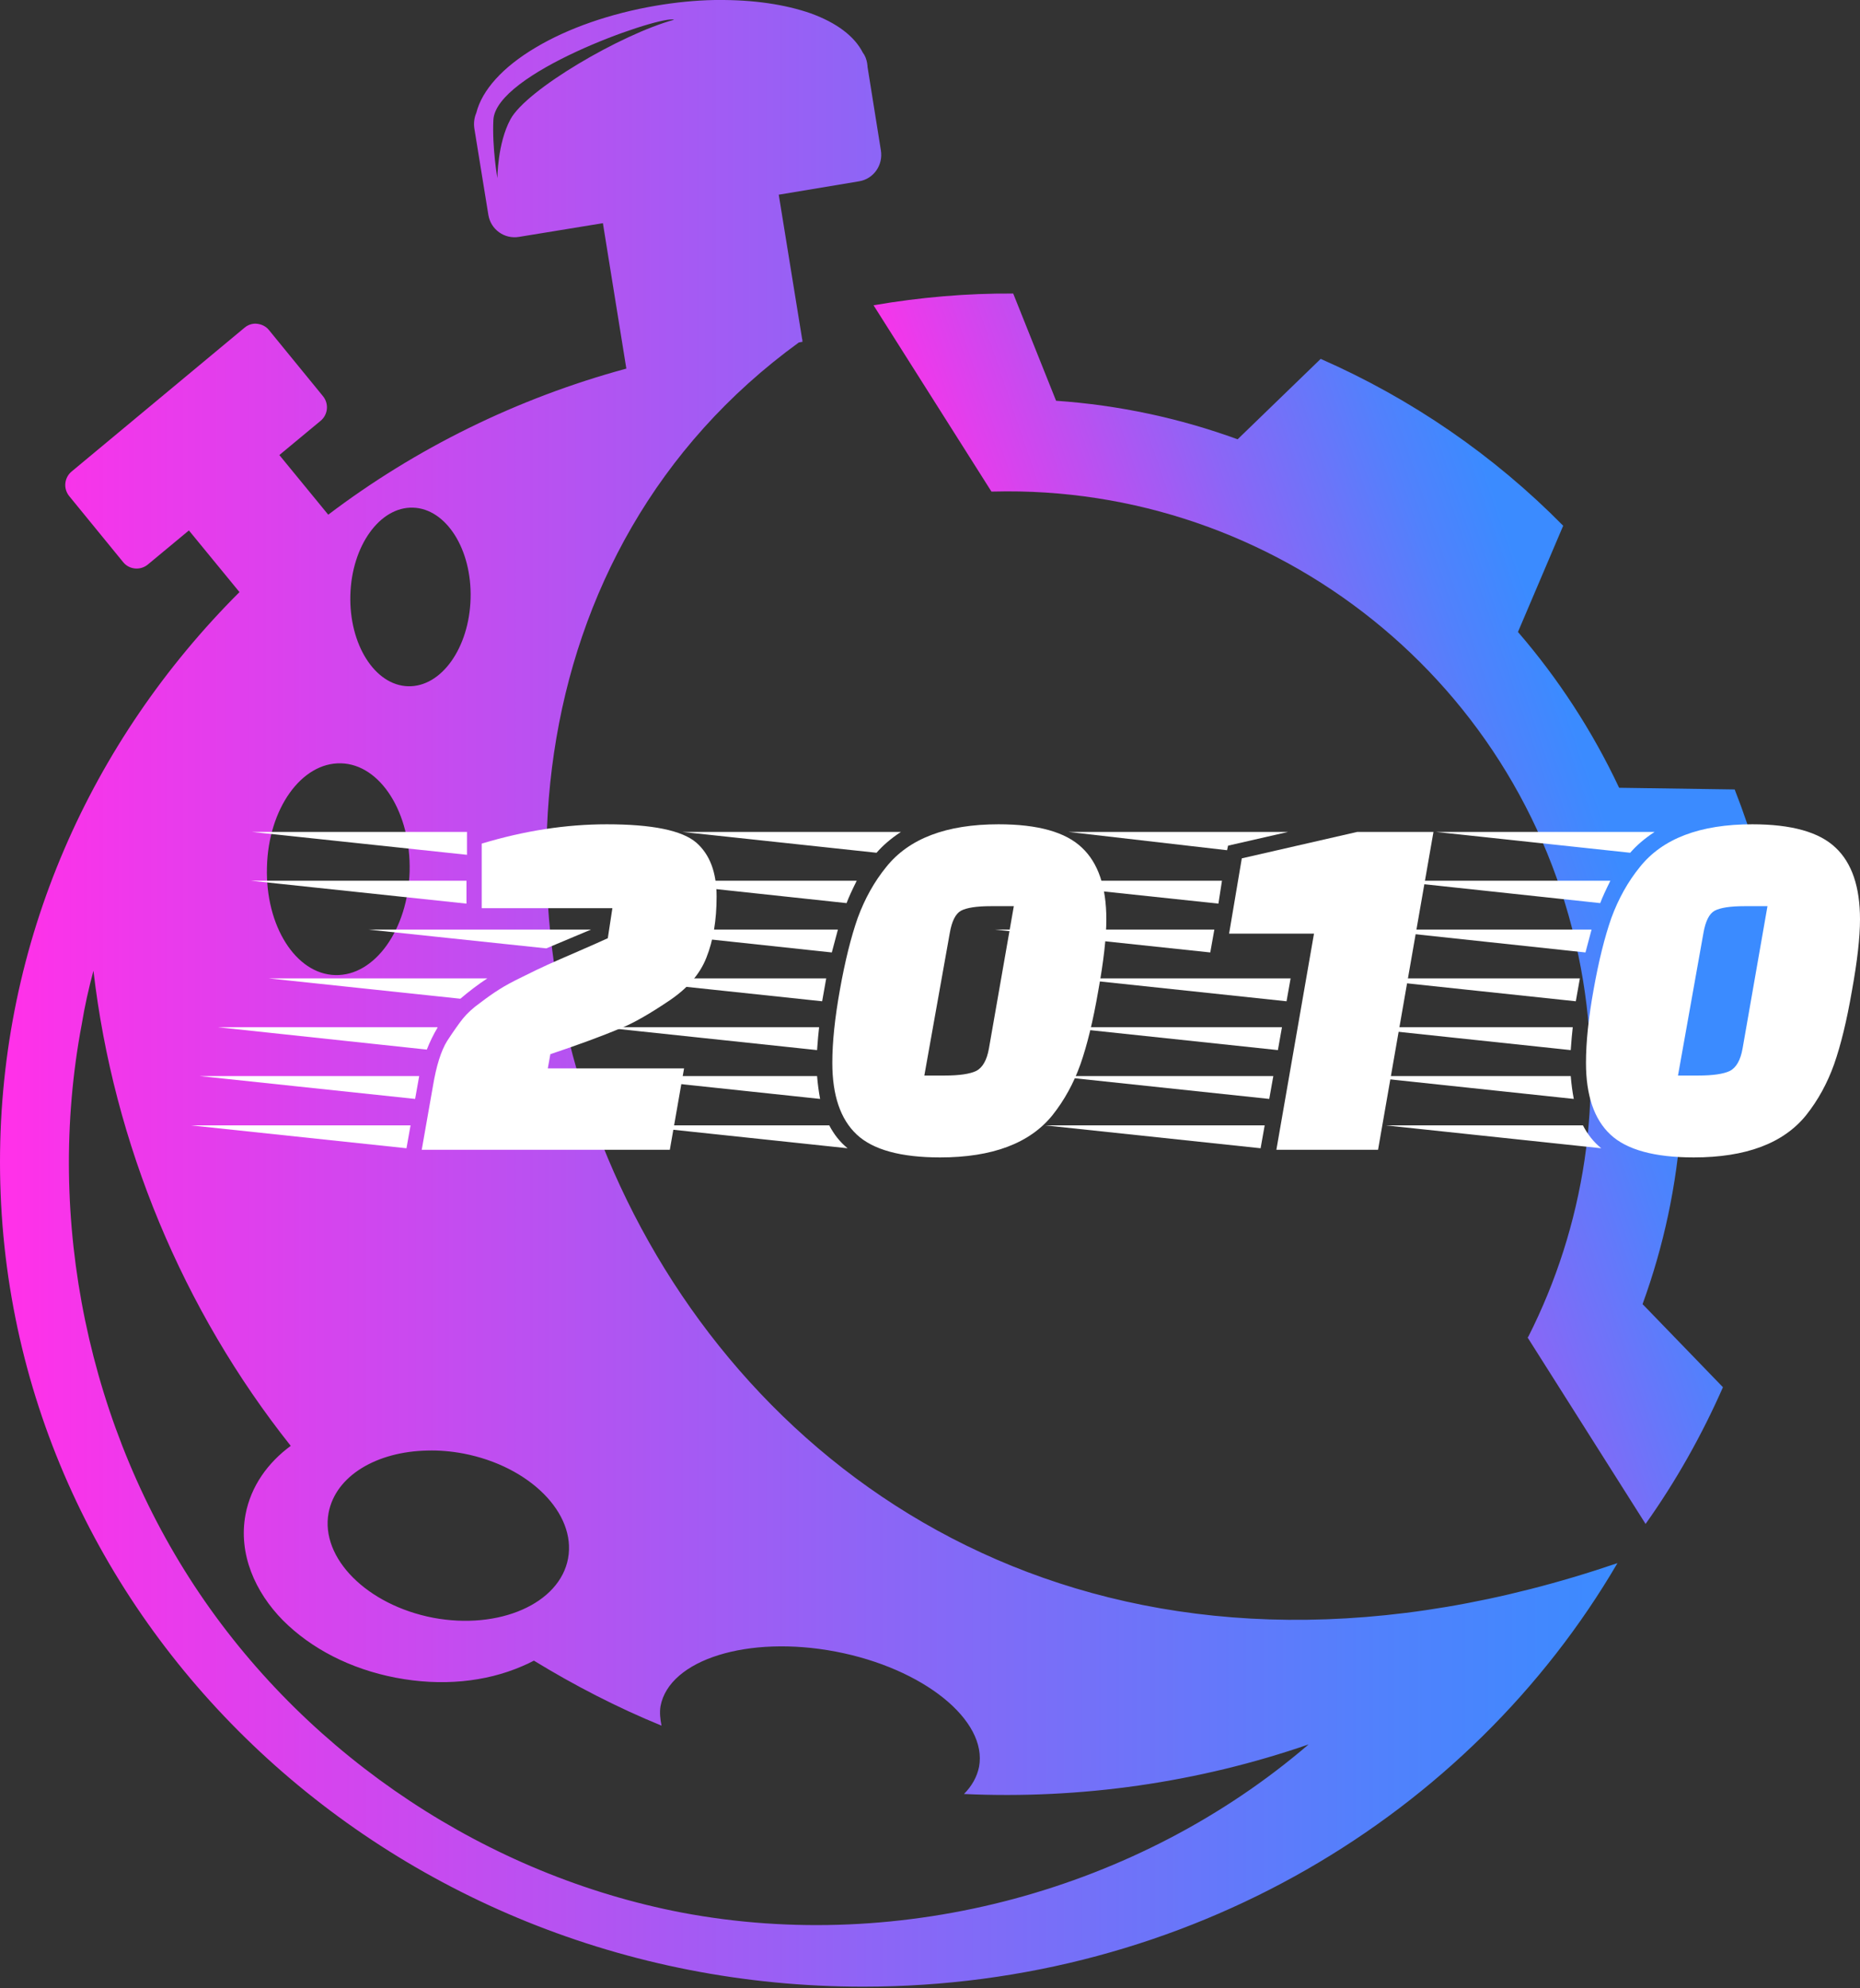 <svg width="350" height="374" viewBox="0 0 350 374" fill="none" xmlns="http://www.w3.org/2000/svg">
<rect x="0" y="0" width="350" height="374" fill="#333333" stroke="none"/>
<path d="M135.067 0.003C134.878 0.003 134.626 0.003 134.437 0.003C130.844 0.066 127.125 0.444 123.407 1.075C114.898 2.524 106.894 5.297 100.78 8.953C94.603 12.609 90.696 16.957 89.624 21.243C89.246 22.126 89.12 23.071 89.246 24.079L91.893 40.403C92.335 43.177 94.919 45.004 97.629 44.563L113.449 41.979L117.86 69.333C97.188 74.942 78.153 84.396 61.766 96.813L52.565 85.594L60.317 79.165C61.703 78.031 61.956 75.951 60.758 74.501L50.611 62.085C49.917 61.202 48.783 60.824 47.775 60.887C47.144 60.95 46.514 61.202 46.01 61.644L13.488 88.682C12.101 89.817 11.849 91.897 13.047 93.346L23.194 105.762C24.328 107.149 26.408 107.338 27.795 106.204L35.547 99.775L45.064 111.372C17.143 139.23 0 176.983 0 218.581C0 304.171 72.733 373.69 162.42 373.69C223.431 373.69 276.562 341.546 304.357 294.024C127.062 354.404 43.173 142.192 150.319 64.417L151.013 64.291L150.95 63.913C151.013 63.913 151.013 63.849 151.076 63.849C151.013 63.849 151.013 63.849 150.95 63.849L146.538 36.622L161.664 34.101C164.374 33.66 166.202 31.076 165.761 28.302L163.24 12.546C163.24 12.482 163.24 12.482 163.24 12.419L163.177 11.915C163.051 11.159 162.799 10.466 162.357 9.898C160.782 6.81 157.441 4.289 152.588 2.524C147.735 0.823 141.685 -0.06 135.067 0.003ZM126.558 3.659C126.684 3.659 126.747 3.659 126.81 3.722C116.915 6.432 99.078 16.831 96.053 22.441C93.595 26.979 93.595 33.533 93.595 33.533C93.595 33.533 92.587 27.735 92.839 22.567C93.28 13.806 122.713 3.407 126.558 3.659ZM77.712 95.489C83.952 95.678 88.805 103.304 88.553 112.569C88.301 121.834 83.07 129.271 76.767 129.082C70.527 128.893 65.674 121.204 65.926 111.939C66.178 102.674 71.473 95.3 77.712 95.489ZM64.162 143.579C71.599 143.768 77.334 152.907 77.082 163.873C76.767 174.84 70.527 183.601 63.09 183.412C55.653 183.223 49.917 174.147 50.233 163.117C50.485 152.15 56.724 143.389 64.162 143.579ZM17.584 182.592C21.366 215.114 34.413 246.439 54.707 271.964C50.422 275.116 47.207 279.528 46.199 284.885C44.812 292.322 48.026 299.507 53.258 304.802C58.552 310.096 65.926 313.94 74.498 315.579C83.07 317.218 91.326 316.398 98.196 313.436C98.952 313.121 99.772 312.743 100.465 312.365C108.091 317.029 116.159 321.189 124.478 324.592C124.226 323.331 124.1 322.134 124.289 320.936C125.928 312.176 140.739 307.512 157.252 310.663C173.765 313.814 185.866 323.584 184.228 332.344C183.85 334.235 182.841 336 181.392 337.449C203.325 338.458 225.447 335.307 246.246 328.121C214.229 355.601 169.669 367.576 128.323 359.761C91.83 352.765 58.489 330.706 37.564 299.759C16.639 268.813 8.446 229.421 15.379 192.677C15.946 189.21 16.702 185.87 17.584 182.592ZM80.422 272.847C82.628 272.784 84.897 272.973 87.229 273.414C99.646 275.809 108.469 284.633 106.894 293.142C105.318 301.65 93.91 306.629 81.494 304.297C69.078 301.902 60.254 293.079 61.83 284.57C63.153 277.574 70.905 273.036 80.422 272.847Z" fill="url(#paint0_linear_65_2969)"/>
<path d="M164.375 57.42C173.199 55.908 182.023 55.152 190.657 55.215L198.725 75.383C210.574 76.203 221.982 78.661 232.885 82.631L248.516 67.505C265.596 75.005 281.101 85.657 294.148 98.892L285.639 118.872C293.202 127.633 299.631 137.465 304.673 148.179L326.417 148.494C329.758 157.003 332.342 165.953 334.044 175.281C335.745 184.609 336.502 193.874 336.502 203.013L316.333 211.143C315.514 222.992 313.056 234.4 309.085 245.304L324.211 260.935C320.241 269.947 315.388 278.582 309.652 286.65L287.467 251.607C287.467 251.544 287.53 251.48 287.593 251.417C298.055 230.745 302.026 206.605 297.488 182.151C287.53 128.326 239.881 91.077 186.876 92.463C186.75 92.463 186.687 92.463 186.56 92.463L164.375 57.42Z" fill="url(#paint1_linear_65_2969)"/>
<path d="M90.647 170.832V158.682C98.683 156.259 106.527 155.047 114.18 155.047C122.727 155.047 128.339 156.195 131.018 158.491C133.569 160.723 134.844 164.103 134.844 168.631C134.844 173.096 134.206 176.922 132.931 180.111C131.719 183.236 129.328 185.979 125.756 188.339C122.248 190.698 119.346 192.357 117.05 193.313C113.224 194.908 108.727 196.566 103.562 198.288L103.083 200.966H128.722L126.043 216.273H79.358L81.463 204.315C82.1 200.488 82.993 197.65 84.141 195.801C85.353 193.951 86.342 192.548 87.107 191.591C87.936 190.571 89.02 189.582 90.36 188.626C91.699 187.605 92.879 186.776 93.899 186.138C94.984 185.437 96.45 184.64 98.3 183.747C100.213 182.79 101.808 182.025 103.083 181.451C104.359 180.877 106.176 180.079 108.536 179.059C110.896 178.039 112.841 177.178 114.372 176.476L115.233 170.832H90.647ZM76.488 215.986L35.926 211.681H77.253L76.488 215.986ZM78.114 206.706L37.552 202.401H78.88L78.114 206.706ZM87.777 165.666V169.971L47.214 165.666H87.777ZM87.872 156.482V160.787L47.406 156.482H87.872ZM82.324 193.218V193.313C81.558 194.589 80.889 195.96 80.315 197.427L40.996 193.218H82.324ZM91.699 184.034C90.041 185.118 88.351 186.393 86.629 187.86L50.563 184.034H91.699ZM111.215 174.85L102.796 178.389L69.313 174.85H111.215Z" fill="white"/>
<path d="M154.706 188.339L114.144 184.034H155.471L154.706 188.339ZM153.749 197.523L113.187 193.218H154.132C154.005 194.302 153.877 195.737 153.749 197.523ZM157.672 174.85L156.524 179.155L116.344 174.85H157.672ZM153.749 202.401C153.877 203.932 154.068 205.367 154.323 206.706L113.857 202.401H153.749ZM161.211 165.666C160.319 167.452 159.681 168.855 159.298 169.875L120.075 165.666H161.211ZM169.534 156.482C167.685 157.694 166.154 159.001 164.942 160.404L128.398 156.482H169.534ZM159.489 215.986L118.927 211.681H156.045C156.938 213.403 158.086 214.838 159.489 215.986ZM187.902 155.047C195.3 155.047 200.53 156.514 203.591 159.448C206.653 162.317 208.183 166.814 208.183 172.936C208.183 176.317 207.673 180.813 206.653 186.425C205.696 191.974 204.58 196.566 203.304 200.201C202.029 203.773 200.275 206.962 198.043 209.768C193.77 215.061 186.722 217.708 176.901 217.708C169.502 217.708 164.273 216.273 161.211 213.403C158.15 210.533 156.619 206.037 156.619 199.914C156.619 196.024 157.098 191.432 158.054 186.138C159.011 180.781 160.127 176.285 161.403 172.649C162.742 169.014 164.528 165.825 166.76 163.083C171.033 157.726 178.08 155.047 187.902 155.047ZM177.762 202.306C180.504 202.306 182.481 202.019 183.693 201.445C184.905 200.807 185.702 199.404 186.085 197.236L190.772 170.449H186.467C183.789 170.449 181.907 170.736 180.823 171.31C179.802 171.884 179.101 173.287 178.718 175.519L173.935 202.306H177.762Z" fill="white"/>
<path d="M259.311 216.273H240.178L247.257 175.615H231.281L233.672 161.456L255.388 156.482H269.738L259.311 216.273ZM237.212 215.986L196.65 211.681H237.977L237.212 215.986ZM240.465 197.523L199.902 193.218H241.23L240.465 197.523ZM242.091 188.339L201.529 184.034H242.856L242.091 188.339ZM227.741 179.155L187.179 174.85H228.506L227.741 179.155ZM229.272 169.971L188.709 165.666H229.941L229.272 169.971ZM238.838 206.706L198.276 202.401H239.604L238.838 206.706ZM230.898 159.926L201.05 156.482H242.378L231.089 159.065L230.898 159.926Z" fill="white"/>
<path d="M296.523 188.339L255.961 184.034H297.289L296.523 188.339ZM295.567 197.523L255.004 193.218H295.949C295.822 194.302 295.694 195.737 295.567 197.523ZM299.489 174.85L298.341 179.155L258.161 174.85H299.489ZM295.567 202.401C295.694 203.932 295.885 205.367 296.141 206.706L255.674 202.401H295.567ZM303.028 165.666C302.136 167.452 301.498 168.855 301.115 169.875L261.892 165.666H303.028ZM311.351 156.482C309.502 157.694 307.971 159.001 306.759 160.404L270.215 156.482H311.351ZM301.307 215.986L260.744 211.681H297.863C298.755 213.403 299.903 214.838 301.307 215.986ZM329.719 155.047C337.117 155.047 342.347 156.514 345.408 159.448C348.47 162.317 350 166.814 350 172.936C350 176.317 349.49 180.813 348.47 186.425C347.513 191.974 346.397 196.566 345.121 200.201C343.846 203.773 342.092 206.962 339.86 209.768C335.587 215.061 328.539 217.708 318.718 217.708C311.32 217.708 306.09 216.273 303.028 213.403C299.967 210.533 298.437 206.037 298.437 199.914C298.437 196.024 298.915 191.432 299.872 186.138C300.828 180.781 301.944 176.285 303.22 172.649C304.559 169.014 306.345 165.825 308.577 163.083C312.85 157.726 319.898 155.047 329.719 155.047ZM319.579 202.306C322.321 202.306 324.298 202.019 325.51 201.445C326.722 200.807 327.519 199.404 327.902 197.236L332.589 170.449H328.284C325.606 170.449 323.724 170.736 322.64 171.31C321.62 171.884 320.918 173.287 320.535 175.519L315.752 202.306H319.579Z" fill="white"/>
<defs>
<linearGradient id="paint0_linear_65_2969" x1="-0.006" y1="186.824" x2="304.322" y2="186.824" gradientUnits="userSpaceOnUse">
<stop offset="0.009" stop-color="#FF31E9"/>
<stop offset="0.118" stop-color="#E73CEC"/>
<stop offset="0.551" stop-color="#8B66F6"/>
<stop offset="0.855" stop-color="#5181FC"/>
<stop offset="1" stop-color="#3B8BFF"/>
</linearGradient>
<linearGradient id="paint1_linear_65_2969" x1="202.166" y1="183.802" x2="300.801" y2="150.17" gradientUnits="userSpaceOnUse">
<stop offset="0.009" stop-color="#FF31E9"/>
<stop offset="0.118" stop-color="#E73CEC"/>
<stop offset="0.551" stop-color="#8B66F6"/>
<stop offset="0.855" stop-color="#5181FC"/>
<stop offset="1" stop-color="#3B8BFF"/>
</linearGradient>
</defs>
</svg>

